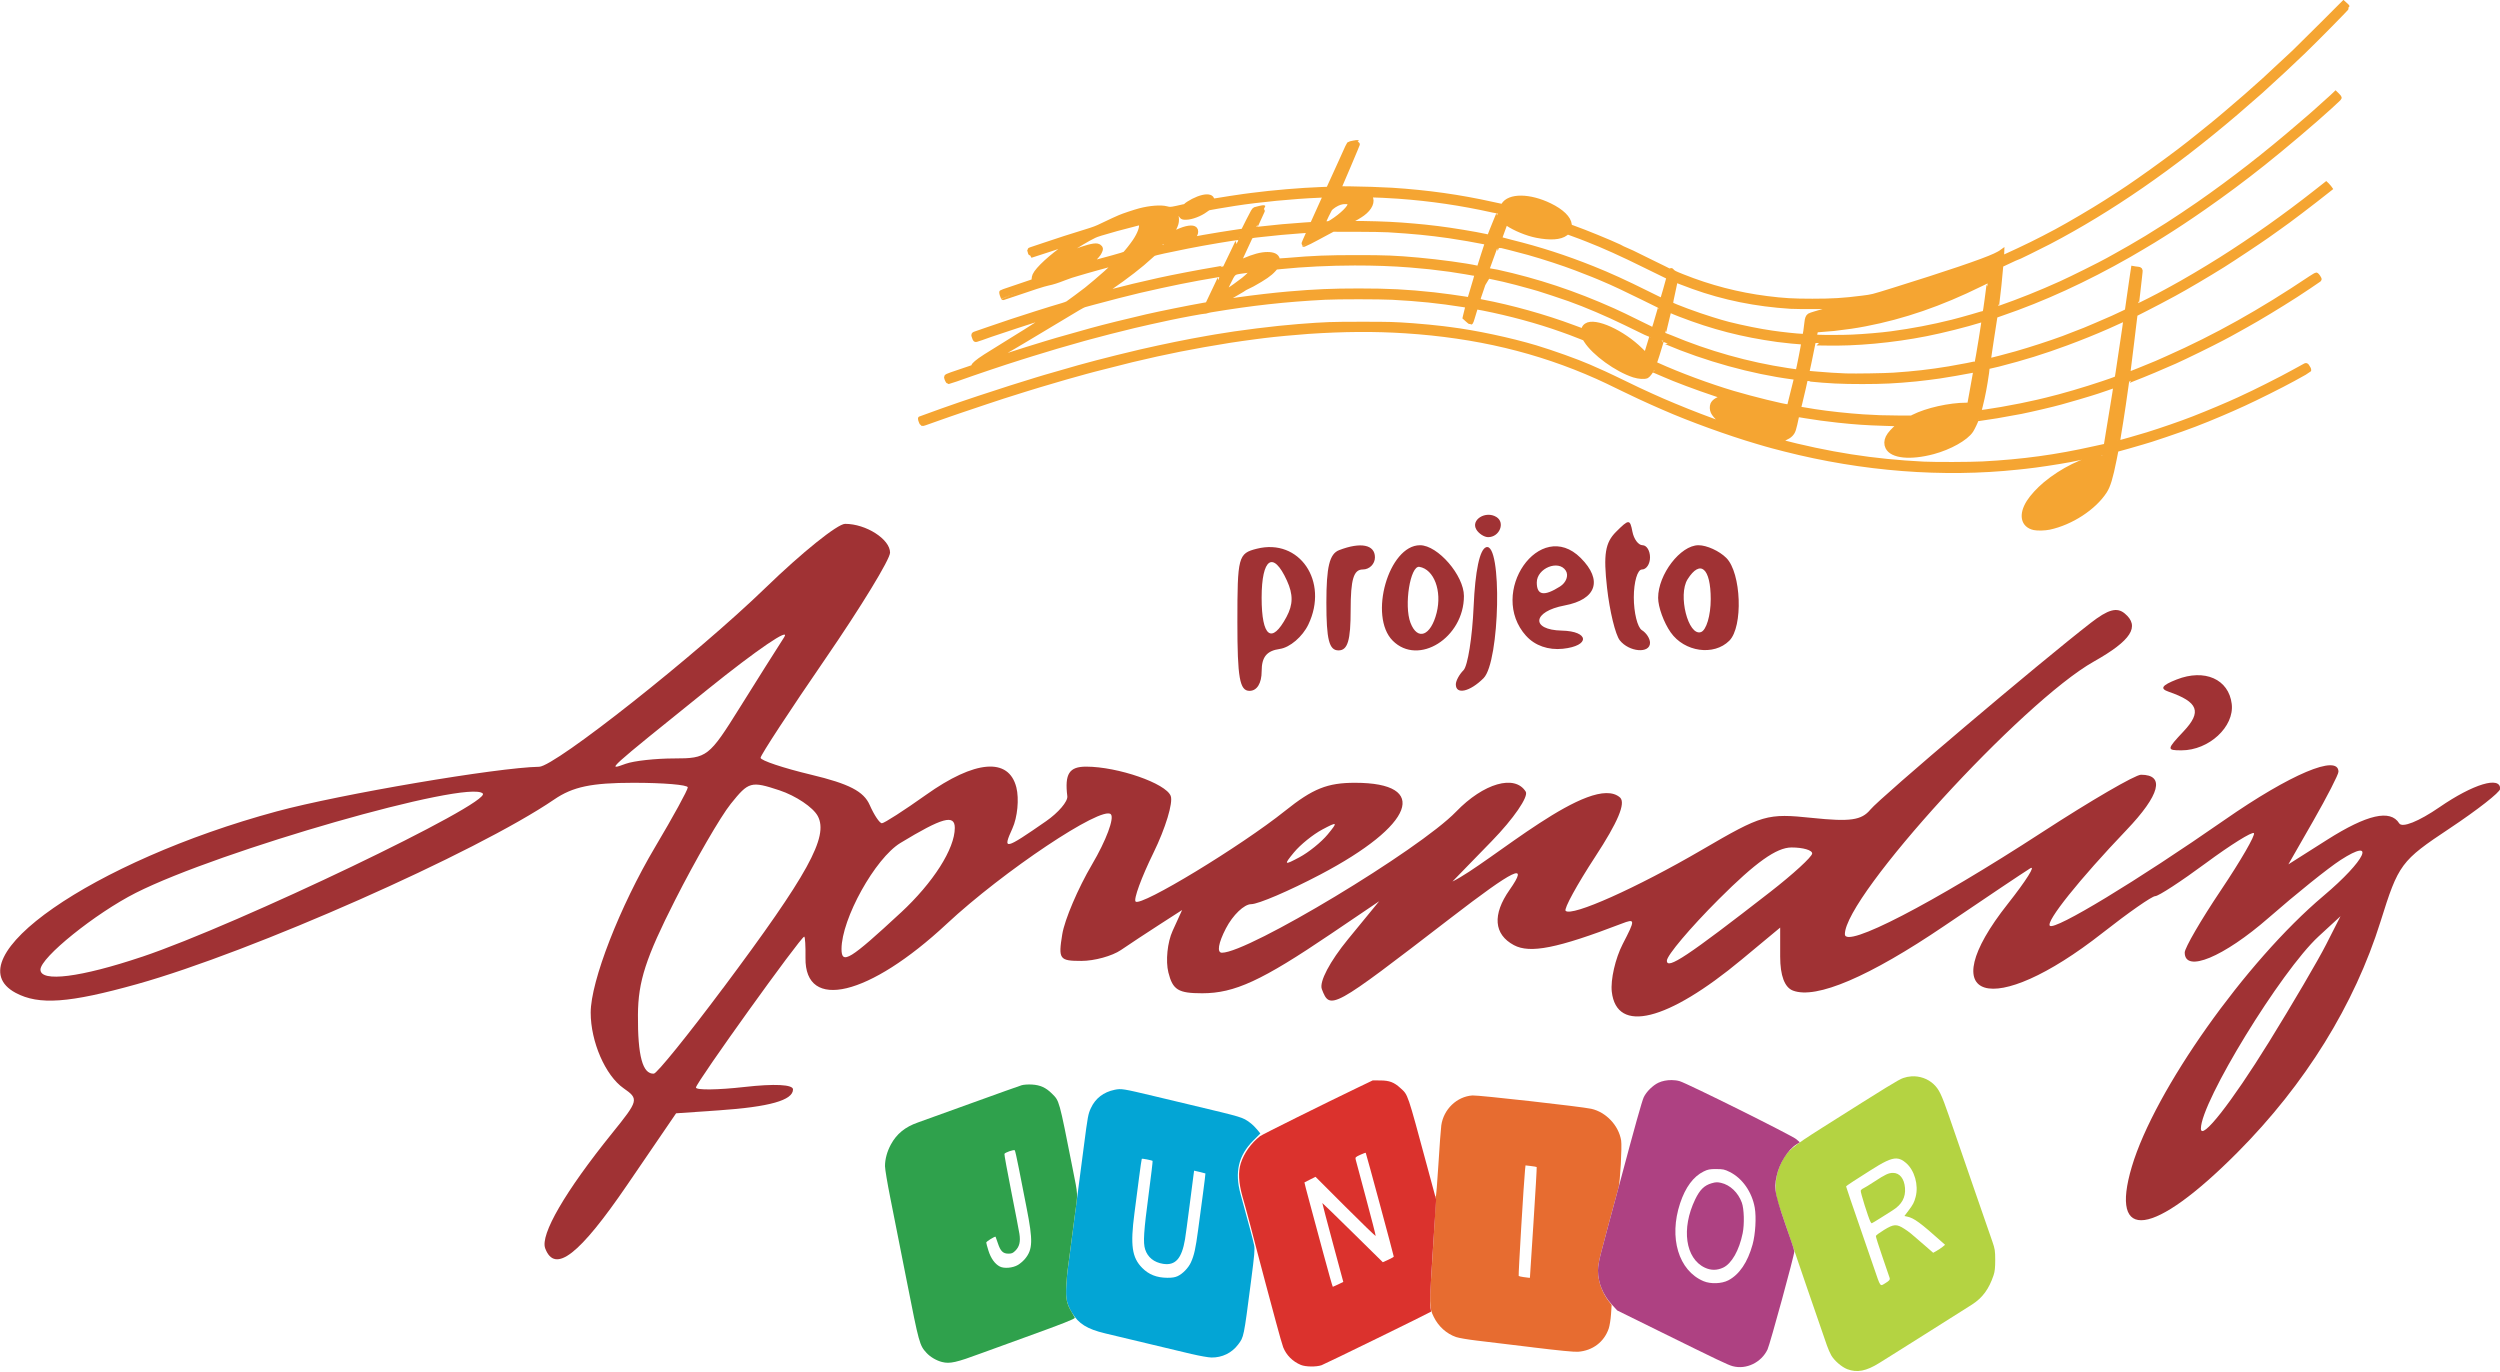 <?xml version="1.0" encoding="UTF-8" standalone="no"?>
<!-- Created with Inkscape (http://www.inkscape.org/) -->

<svg
   xmlns:dc="http://purl.org/dc/elements/1.1/"
   xmlns:cc="http://creativecommons.org/ns#"
   xmlns:rdf="http://www.w3.org/1999/02/22-rdf-syntax-ns#"
   xmlns:svg="http://www.w3.org/2000/svg"
   xmlns="http://www.w3.org/2000/svg"
   xmlns:sodipodi="http://sodipodi.sourceforge.net/DTD/sodipodi-0.dtd"
   xmlns:inkscape="http://www.inkscape.org/namespaces/inkscape"
   width="445.358mm"
   height="244.359mm"
   viewBox="0 0 445.358 244.359"
   version="1.1"
   id="svg4762"
   inkscape:export-filename="C:\Users\Gustavo Freitas\Desktop\projeto-aprendiz-jr.png"
   inkscape:export-xdpi="114.07"
   inkscape:export-ydpi="114.07"
   inkscape:version="0.92.1 r15371"
   sodipodi:docname="projeto-aprendiz-logo.svg">
  <defs
     id="defs4756" />
  <sodipodi:namedview
     id="base"
     pagecolor="#ffffff"
     bordercolor="#666666"
     borderopacity="1.0"
     inkscape:pageopacity="0.0"
     inkscape:pageshadow="2"
     inkscape:zoom="0.35"
     inkscape:cx="807.33629"
     inkscape:cy="690.22908"
     inkscape:document-units="mm"
     inkscape:current-layer="layer1"
     showgrid="false"
     fit-margin-top="0"
     fit-margin-left="0"
     fit-margin-right="0"
     fit-margin-bottom="0"
     inkscape:window-width="1920"
     inkscape:window-height="1017"
     inkscape:window-x="-8"
     inkscape:window-y="-8"
     inkscape:window-maximized="1" />
  <g
     inkscape:label="Layer 1"
     inkscape:groupmode="layer"
     id="layer1"
     transform="translate(233.64,-117.336)">
    <g
       id="g5341"
       transform="matrix(5.448,0,0,5.448,1039.263,-521.925)">
      <path
         inkscape:connector-curvature="0"
         d="m -157.016,117.445 -0.723,0.723 c -0.398,0.397 -0.797,0.792 -0.887,0.878 -0.145,0.136 -0.806,0.752 -0.993,0.923 -0.273,0.251 -0.875,0.777 -1.215,1.061 -0.138,0.115 -0.254,0.213 -0.258,0.217 -0.02,0.021 -0.344,0.284 -0.625,0.508 -0.175,0.14 -0.328,0.262 -0.339,0.271 -0.332,0.267 -1.173,0.884 -1.656,1.218 -0.123,0.085 -0.279,0.192 -0.346,0.238 -0.115,0.079 -0.326,0.216 -0.726,0.472 -0.416,0.266 -1.222,0.74 -1.609,0.947 -0.616,0.329 -1.001,0.518 -1.714,0.843 -0.092,0.042 -0.09,0.044 -0.085,-0.088 l 0.003,-0.08 -0.042,0.03 c -0.023,0.016 -0.105,0.059 -0.181,0.095 -0.39,0.183 -1.6,0.593 -3.324,1.129 -0.726,0.225 -0.674,0.212 -1.018,0.256 -0.62,0.079 -0.969,0.1 -1.629,0.1 -0.637,4e-5 -0.94,-0.018 -1.487,-0.087 -0.947,-0.12 -1.867,-0.359 -2.763,-0.718 -0.263,-0.105 -0.302,-0.125 -0.339,-0.172 -0.019,-0.025 -0.032,-0.032 -0.037,-0.021 -0.004,0.009 -0.017,0.017 -0.029,0.017 -0.012,0 -0.279,-0.128 -0.593,-0.284 -0.502,-0.25 -0.913,-0.449 -0.924,-0.449 -0.002,0 -0.064,-0.028 -0.138,-0.063 -0.339,-0.159 -1.133,-0.483 -1.507,-0.616 l -0.124,-0.044 -0.006,-0.065 c -0.02,-0.208 -0.254,-0.436 -0.642,-0.624 -0.663,-0.322 -1.323,-0.327 -1.511,-0.011 -0.012,0.021 -0.032,0.037 -0.043,0.037 -0.012,0 -0.155,-0.03 -0.32,-0.067 -1.072,-0.239 -2.118,-0.386 -3.286,-0.462 -0.301,-0.019 -1.011,-0.043 -1.401,-0.046 l -0.342,-0.002 0.323,-0.754 c 0.178,-0.414 0.318,-0.756 0.311,-0.758 -0.023,-0.009 -0.276,0.04 -0.291,0.056 -0.013,0.014 -0.052,0.097 -0.219,0.471 -0.018,0.041 -0.053,0.117 -0.077,0.17 -0.024,0.052 -0.119,0.261 -0.211,0.463 l -0.168,0.368 -0.239,0.009 c -0.671,0.025 -1.572,0.101 -2.269,0.192 -0.086,0.011 -0.2,0.026 -0.253,0.033 -0.098,0.013 -0.31,0.044 -0.46,0.068 -0.045,0.007 -0.176,0.028 -0.292,0.047 -0.298,0.048 -0.288,0.047 -0.294,0.01 -0.009,-0.055 -0.03,-0.081 -0.081,-0.098 -0.109,-0.036 -0.311,0.012 -0.534,0.126 -0.11,0.057 -0.223,0.13 -0.245,0.161 -0.009,0.012 -0.079,0.03 -0.292,0.075 -0.203,0.043 -0.229,0.044 -0.339,0.014 -0.181,-0.048 -0.538,-0.021 -0.87,0.066 -0.158,0.041 -0.551,0.173 -0.65,0.217 -0.038,0.017 -0.136,0.06 -0.218,0.097 -0.082,0.036 -0.245,0.113 -0.362,0.171 -0.176,0.087 -0.271,0.123 -0.55,0.208 -0.45,0.137 -0.894,0.281 -1.355,0.437 -0.209,0.071 -0.4,0.135 -0.424,0.142 -0.024,0.007 -0.044,0.018 -0.044,0.025 0,0.015 0.055,0.163 0.06,0.163 0.002,0 0.298,-0.098 0.656,-0.217 0.359,-0.119 0.66,-0.217 0.67,-0.217 0.01,0 -0.068,0.058 -0.172,0.129 -0.49,0.332 -0.955,0.759 -1.042,0.957 -0.015,0.034 -0.028,0.091 -0.028,0.128 l -0.001,0.067 -0.455,0.155 c -0.25,0.085 -0.485,0.165 -0.523,0.177 -0.037,0.012 -0.073,0.026 -0.079,0.031 -0.008,0.007 0.033,0.142 0.051,0.173 0.001,0.002 0.145,-0.046 0.32,-0.107 0.615,-0.212 1.009,-0.339 1.143,-0.366 0.153,-0.031 0.296,-0.077 0.533,-0.17 0.09,-0.035 0.19,-0.072 0.224,-0.081 0.034,-0.009 0.131,-0.038 0.217,-0.065 0.086,-0.026 0.205,-0.061 0.265,-0.078 0.135,-0.038 0.2,-0.056 0.346,-0.098 0.275,-0.079 0.641,-0.174 0.647,-0.168 0.02,0.02 -0.59,0.564 -0.975,0.871 -0.099,0.079 -0.58,0.435 -0.614,0.455 -0.024,0.014 -0.098,0.041 -0.165,0.061 -0.321,0.095 -0.41,0.122 -0.835,0.256 -0.497,0.156 -1.153,0.373 -1.589,0.526 -0.153,0.054 -0.326,0.113 -0.384,0.133 -0.116,0.039 -0.112,0.029 -0.068,0.149 0.019,0.053 0.025,0.058 0.057,0.05 0.035,-0.008 0.242,-0.08 0.456,-0.158 0.133,-0.048 1.52,-0.505 1.769,-0.583 0.099,-0.031 0.184,-0.053 0.188,-0.049 0.007,0.007 -0.201,0.147 -0.566,0.379 -0.093,0.059 -0.2,0.128 -0.238,0.152 -0.037,0.024 -0.254,0.158 -0.482,0.299 -0.844,0.519 -0.986,0.611 -1.124,0.726 -0.047,0.039 -0.089,0.086 -0.093,0.104 -0.005,0.018 -0.01,0.033 -0.011,0.033 -0.003,0 -0.47,0.162 -0.711,0.246 -0.125,0.044 -0.166,0.064 -0.166,0.082 0,0.037 0.052,0.148 0.069,0.148 0.009,0 0.117,-0.036 0.241,-0.081 0.678,-0.242 1.52,-0.525 2.1,-0.707 0.067,-0.021 0.229,-0.072 0.36,-0.113 0.468,-0.148 1.209,-0.366 1.69,-0.498 0.082,-0.022 0.171,-0.047 0.197,-0.054 0.267,-0.076 1.084,-0.284 1.48,-0.378 0.313,-0.074 0.701,-0.161 1.161,-0.259 0.395,-0.085 1.132,-0.22 1.146,-0.211 0.006,0.004 0.035,-0.001 0.064,-0.012 0.029,-0.01 0.092,-0.025 0.141,-0.033 1.354,-0.225 2.421,-0.343 3.727,-0.411 0.409,-0.022 1.797,-0.021 2.2,5.8e-4 0.9,0.049 1.494,0.11 2.333,0.241 0.139,0.022 0.147,0.025 0.139,0.051 -0.009,0.032 -0.055,0.215 -0.076,0.307 l -0.014,0.061 0.086,0.078 c 0.047,0.043 0.091,0.076 0.098,0.074 0.007,-0.002 0.029,-0.061 0.049,-0.132 0.089,-0.31 0.109,-0.366 0.133,-0.366 0.013,0 0.118,0.019 0.233,0.041 0.868,0.172 1.776,0.418 2.545,0.692 0.293,0.104 0.295,0.105 0.568,0.212 l 0.202,0.079 0.048,0.075 c 0.264,0.415 0.997,0.946 1.558,1.128 0.159,0.051 0.348,0.063 0.421,0.027 0.035,-0.017 0.142,-0.156 0.158,-0.203 0.004,-0.012 0.189,0.061 0.426,0.168 0.308,0.139 1.084,0.431 1.599,0.601 0.222,0.073 0.404,0.137 0.404,0.142 1.6e-4,0.005 -0.035,0.013 -0.077,0.018 -0.164,0.021 -0.31,0.106 -0.352,0.207 -0.027,0.065 -0.023,0.171 0.009,0.24 0.058,0.123 0.205,0.266 0.414,0.403 0.067,0.044 0.117,0.08 0.11,0.08 -0.044,0 -0.895,-0.313 -1.361,-0.501 -0.658,-0.265 -0.975,-0.403 -1.607,-0.697 -0.099,-0.046 -0.285,-0.136 -0.801,-0.386 -0.218,-0.106 -0.348,-0.165 -0.815,-0.37 -0.382,-0.168 -1.206,-0.463 -1.738,-0.623 -0.845,-0.253 -1.981,-0.494 -2.824,-0.599 -0.056,-0.007 -0.151,-0.019 -0.21,-0.027 -0.2,-0.026 -0.7,-0.075 -0.984,-0.095 -0.621,-0.044 -0.737,-0.048 -1.65,-0.048 -1.023,0 -1.193,0.006 -2.091,0.075 -0.762,0.059 -1.968,0.209 -2.709,0.338 -0.041,0.007 -0.163,0.028 -0.271,0.047 -0.618,0.106 -1.41,0.268 -2.179,0.444 -0.307,0.07 -1.261,0.306 -1.419,0.351 -0.049,0.014 -0.186,0.051 -0.305,0.082 -0.119,0.032 -0.257,0.069 -0.306,0.083 -0.544,0.154 -0.986,0.281 -1.113,0.32 -0.086,0.026 -0.208,0.063 -0.271,0.082 -0.337,0.099 -1.245,0.389 -1.867,0.596 -0.501,0.167 -0.674,0.226 -1.202,0.412 -0.655,0.23 -0.713,0.251 -0.719,0.256 -0.011,0.009 0.045,0.156 0.061,0.163 0.016,0.006 0.054,-0.006 0.515,-0.172 0.149,-0.053 0.305,-0.109 0.346,-0.122 0.041,-0.014 0.217,-0.074 0.39,-0.134 0.173,-0.06 0.549,-0.186 0.835,-0.281 0.286,-0.094 0.535,-0.177 0.554,-0.183 0.019,-0.006 0.141,-0.045 0.272,-0.086 0.131,-0.041 0.335,-0.105 0.455,-0.143 0.304,-0.095 0.617,-0.189 0.98,-0.294 0.171,-0.049 0.329,-0.096 0.351,-0.103 0.066,-0.021 0.505,-0.144 0.652,-0.182 0.075,-0.02 0.203,-0.054 0.285,-0.076 0.203,-0.054 1.004,-0.257 1.222,-0.309 1.117,-0.267 1.996,-0.441 3.191,-0.633 0.16,-0.026 0.647,-0.095 0.862,-0.122 0.093,-0.012 0.216,-0.027 0.272,-0.035 0.297,-0.038 1.064,-0.111 1.439,-0.136 1.172,-0.078 2.168,-0.084 3.17,-0.02 2.316,0.149 4.345,0.632 6.28,1.496 0.192,0.086 0.38,0.175 0.876,0.417 0.269,0.131 0.786,0.374 0.855,0.401 0.015,0.006 0.067,0.029 0.115,0.051 0.049,0.022 0.134,0.06 0.19,0.084 0.056,0.024 0.126,0.055 0.156,0.068 0.829,0.365 2.105,0.829 3.028,1.099 0.105,0.031 0.23,0.068 0.278,0.082 0.106,0.032 0.317,0.088 0.638,0.17 2.548,0.649 5.168,0.852 7.616,0.59 0.072,-0.008 0.186,-0.02 0.253,-0.027 0.355,-0.037 1.05,-0.142 1.453,-0.218 0.323,-0.061 1.045,-0.214 1.125,-0.238 0.024,-0.007 0.025,-0.002 0.016,0.072 -0.005,0.044 -0.012,0.082 -0.014,0.084 -0.005,0.006 -0.059,0.012 -0.183,0.022 -0.458,0.037 -1.206,0.405 -1.751,0.862 -0.215,0.18 -0.423,0.407 -0.536,0.584 -0.261,0.411 -0.192,0.754 0.169,0.836 h 8e-5 c 0.106,0.024 0.353,0.018 0.495,-0.012 0.713,-0.153 1.46,-0.639 1.81,-1.179 0.116,-0.178 0.195,-0.442 0.315,-1.042 l 0.063,-0.319 0.081,-0.023 c 0.044,-0.013 0.184,-0.051 0.311,-0.086 0.127,-0.035 0.332,-0.094 0.455,-0.132 0.123,-0.037 0.258,-0.078 0.299,-0.09 0.041,-0.012 0.258,-0.084 0.482,-0.16 0.728,-0.246 1.168,-0.414 1.819,-0.692 0.293,-0.125 0.393,-0.17 0.72,-0.318 0.421,-0.192 1.224,-0.593 1.616,-0.808 0.318,-0.174 0.51,-0.282 0.515,-0.291 0.007,-0.012 -0.025,-0.079 -0.06,-0.124 -0.026,-0.033 -0.027,-0.034 -0.068,-0.011 -0.023,0.013 -0.089,0.049 -0.146,0.08 -0.058,0.031 -0.163,0.089 -0.234,0.128 -0.213,0.118 -0.475,0.255 -0.871,0.454 -0.331,0.167 -0.51,0.253 -0.895,0.432 -0.365,0.169 -0.993,0.434 -1.5,0.632 -0.378,0.148 -1.057,0.383 -1.5,0.52 -0.287,0.089 -0.946,0.276 -0.971,0.276 -0.013,0 -0.007,-0.066 0.028,-0.266 0.035,-0.201 0.044,-0.258 0.074,-0.454 0.009,-0.056 0.021,-0.135 0.027,-0.176 0.007,-0.041 0.019,-0.121 0.027,-0.177 0.009,-0.056 0.021,-0.135 0.027,-0.177 0.022,-0.145 0.109,-0.747 0.109,-0.758 0,-0.006 0.099,-0.05 0.221,-0.097 0.358,-0.138 0.969,-0.394 1.348,-0.564 0.351,-0.157 1.218,-0.582 1.568,-0.768 0.101,-0.053 0.202,-0.107 0.224,-0.119 0.022,-0.012 0.135,-0.074 0.251,-0.139 0.116,-0.065 0.247,-0.138 0.292,-0.163 0.391,-0.215 1.089,-0.637 1.636,-0.989 0.177,-0.114 0.728,-0.482 0.745,-0.498 0.016,-0.015 0.012,-0.028 -0.024,-0.079 -0.023,-0.034 -0.049,-0.066 -0.057,-0.071 -0.008,-0.005 -0.092,0.043 -0.187,0.106 -1.638,1.098 -3.101,1.916 -4.673,2.613 -0.175,0.078 -0.337,0.15 -0.36,0.16 -0.068,0.03 -0.424,0.176 -0.591,0.242 -0.086,0.034 -0.198,0.078 -0.249,0.098 -0.051,0.02 -0.096,0.033 -0.1,0.029 -0.004,-0.004 -0.001,-0.064 0.007,-0.134 0.014,-0.119 0.096,-0.782 0.124,-1.002 0.007,-0.056 0.026,-0.215 0.042,-0.353 0.016,-0.138 0.036,-0.303 0.045,-0.367 l 0.015,-0.115 0.36,-0.183 c 0.313,-0.16 0.51,-0.263 0.917,-0.483 0.374,-0.202 1.092,-0.625 1.596,-0.94 0.301,-0.188 1.229,-0.805 1.446,-0.96 0.169,-0.121 0.357,-0.254 0.392,-0.279 0.255,-0.174 1.07,-0.793 1.628,-1.237 l 0.028,-0.022 -0.028,-0.039 c -0.015,-0.021 -0.043,-0.053 -0.062,-0.07 l -0.034,-0.032 -0.331,0.26 c -1.003,0.79 -2.073,1.547 -3.105,2.198 -0.527,0.332 -1.216,0.739 -1.625,0.959 -0.052,0.028 -0.126,0.068 -0.163,0.089 -0.267,0.15 -0.971,0.506 -0.981,0.496 -0.004,-0.004 0.015,-0.189 0.043,-0.412 0.028,-0.222 0.056,-0.468 0.062,-0.547 0.007,-0.078 0.016,-0.161 0.02,-0.183 0.01,-0.054 -0.009,-0.08 -0.064,-0.083 -0.025,-0.001 -0.07,-0.007 -0.101,-0.012 l -0.056,-0.01 -0.03,0.195 c -0.016,0.107 -0.062,0.421 -0.101,0.697 l -0.071,0.502 -0.108,0.054 c -0.175,0.088 -0.511,0.238 -0.916,0.409 -0.168,0.071 -0.333,0.14 -0.367,0.155 -0.078,0.033 -0.509,0.2 -0.686,0.266 -0.441,0.163 -1.068,0.367 -1.557,0.507 -0.266,0.076 -0.864,0.232 -0.891,0.232 -0.012,8e-5 -0.015,-0.013 -0.01,-0.044 0.004,-0.024 0.02,-0.136 0.035,-0.248 0.015,-0.112 0.043,-0.295 0.061,-0.407 0.032,-0.197 0.09,-0.571 0.108,-0.702 0.005,-0.035 0.016,-0.069 0.025,-0.076 0.009,-0.007 0.099,-0.041 0.2,-0.075 1.339,-0.456 2.744,-1.099 4.162,-1.908 0.174,-0.099 0.697,-0.409 0.808,-0.478 0.056,-0.035 0.175,-0.11 0.265,-0.165 0.447,-0.279 0.867,-0.557 1.371,-0.908 0.691,-0.482 1.28,-0.92 1.947,-1.45 0.677,-0.538 1.679,-1.388 2.188,-1.855 0.243,-0.223 0.292,-0.271 0.296,-0.284 0.002,-0.008 -0.024,-0.042 -0.058,-0.075 l -0.061,-0.06 -0.057,0.054 c -0.032,0.029 -0.061,0.057 -0.065,0.061 -0.004,0.004 -0.102,0.092 -0.218,0.196 -0.116,0.104 -0.259,0.233 -0.319,0.287 -0.06,0.054 -0.14,0.125 -0.179,0.157 -0.038,0.033 -0.194,0.166 -0.346,0.297 -1.081,0.932 -2.18,1.787 -3.29,2.559 -0.261,0.182 -0.811,0.549 -1.009,0.674 -0.322,0.203 -0.602,0.379 -0.696,0.435 -0.395,0.237 -0.703,0.415 -1.005,0.581 -0.086,0.047 -0.203,0.112 -0.259,0.144 -0.238,0.134 -1.188,0.607 -1.54,0.766 -0.68,0.307 -1.337,0.57 -2.005,0.803 -0.05,0.017 -0.095,0.028 -0.099,0.023 -0.005,-0.005 0.01,-0.157 0.032,-0.339 0.044,-0.358 0.055,-0.465 0.104,-1.007 l 0.009,-0.092 0.07,-0.032 c 0.153,-0.071 0.405,-0.183 0.409,-0.183 0.019,0 0.814,-0.39 1.094,-0.537 2.006,-1.05 4.022,-2.443 6.103,-4.215 0.185,-0.158 0.723,-0.626 0.789,-0.686 0.008,-0.008 0.072,-0.066 0.142,-0.129 0.46,-0.416 0.889,-0.816 1.296,-1.208 0.42,-0.405 1.43,-1.43 1.424,-1.446 -0.003,-0.009 -0.033,-0.039 -0.066,-0.066 z m -32.899,6.26 c 0.023,-1.3e-4 0.053,3.4e-4 0.086,0.001 l 0.12,0.004 -0.129,0.046 c -0.071,0.025 -0.137,0.049 -0.147,0.053 -0.014,0.005 -0.013,-0.006 0.004,-0.045 0.012,-0.029 0.024,-0.054 0.026,-0.057 10e-4,-10e-4 0.016,-0.002 0.039,-0.002 z m 1.071,0.006 c 0.137,0.001 0.668,0.027 0.928,0.046 1.061,0.077 2.059,0.224 3.093,0.455 0.111,0.025 0.204,0.048 0.207,0.051 0.003,0.003 -0.036,0.103 -0.087,0.222 -0.051,0.119 -0.126,0.304 -0.166,0.41 -0.081,0.216 -0.066,0.204 -0.209,0.171 -0.301,-0.068 -1.139,-0.206 -1.555,-0.256 -0.352,-0.042 -0.481,-0.056 -0.767,-0.081 -0.593,-0.052 -1,-0.072 -1.697,-0.084 -0.284,-0.005 -0.518,-0.011 -0.521,-0.013 -0.003,-0.002 0.044,-0.029 0.104,-0.059 0.148,-0.074 0.333,-0.183 0.423,-0.25 0.242,-0.177 0.34,-0.401 0.241,-0.55 -0.02,-0.031 -0.032,-0.059 -0.027,-0.062 0.001,-8.7e-4 0.013,-0.001 0.032,-9.5e-4 z m -1.453,0.002 -0.02,0.046 c -0.019,0.044 -0.327,0.726 -0.386,0.855 l -0.029,0.062 -0.255,0.017 c -0.475,0.031 -0.989,0.078 -1.449,0.132 -0.109,0.013 -0.201,0.02 -0.205,0.017 -0.003,-0.004 0.067,-0.164 0.157,-0.357 0.09,-0.193 0.161,-0.353 0.158,-0.356 -0.007,-0.007 -0.235,0.043 -0.284,0.062 -0.028,0.011 -0.068,0.08 -0.208,0.358 l -0.173,0.345 -0.123,0.017 c -0.068,0.009 -0.197,0.028 -0.286,0.043 -0.09,0.014 -0.245,0.039 -0.346,0.054 -0.163,0.025 -0.315,0.051 -0.557,0.094 -0.041,0.007 -0.138,0.026 -0.216,0.041 -0.078,0.015 -0.147,0.027 -0.153,0.027 -0.007,0 0.012,-0.032 0.042,-0.071 0.062,-0.083 0.083,-0.13 0.083,-0.192 0,-0.124 -0.142,-0.148 -0.398,-0.067 -0.106,0.034 -0.306,0.125 -0.348,0.16 -0.011,0.009 -0.044,0.031 -0.073,0.048 l -0.052,0.032 0.054,-0.08 c 0.072,-0.107 0.145,-0.254 0.173,-0.351 0.022,-0.077 0.022,-0.175 -8e-4,-0.267 -0.01,-0.04 -10e-4,-0.046 0.094,-0.06 0.06,-0.009 0.063,-0.008 0.063,0.024 0,0.018 0.016,0.048 0.035,0.066 0.031,0.029 0.047,0.033 0.139,0.032 0.174,-0.002 0.457,-0.109 0.628,-0.238 0.04,-0.03 0.087,-0.061 0.105,-0.068 0.026,-0.01 0.497,-0.091 0.857,-0.147 0.794,-0.124 1.915,-0.232 2.747,-0.266 z m 0.643,0.216 c 0.086,10e-4 0.145,0.03 0.153,0.083 0.015,0.101 -0.265,0.376 -0.596,0.585 -0.085,0.054 -0.095,0.057 -0.195,0.057 -0.079,0 -0.104,-0.004 -0.098,-0.017 0.047,-0.113 0.198,-0.423 0.225,-0.462 0.05,-0.073 0.215,-0.18 0.332,-0.216 0.066,-0.02 0.127,-0.03 0.179,-0.029 z m 5.24,0.681 c 0.008,-0.002 0.022,0.007 0.054,0.029 0.246,0.169 0.645,0.334 0.959,0.396 0.448,0.088 0.776,0.066 0.947,-0.065 0.06,-0.046 0.065,-0.047 0.111,-0.031 0.073,0.025 0.296,0.107 0.388,0.143 0.045,0.017 0.139,0.054 0.21,0.082 0.53,0.206 1.144,0.483 1.921,0.868 0.336,0.166 0.643,0.317 0.682,0.334 0.065,0.029 0.07,0.034 0.062,0.067 -0.005,0.019 -0.052,0.19 -0.105,0.38 -0.053,0.19 -0.102,0.347 -0.11,0.349 -0.016,0.004 -0.064,-0.018 -0.485,-0.228 -0.732,-0.364 -1.248,-0.599 -1.783,-0.813 -0.919,-0.367 -1.733,-0.63 -2.671,-0.863 -0.225,-0.056 -0.377,-0.1 -0.377,-0.11 -2e-5,-0.009 0.04,-0.125 0.089,-0.258 0.049,-0.133 0.093,-0.253 0.097,-0.266 0.002,-0.008 0.005,-0.012 0.01,-0.013 z m -11.949,0.007 c 0.019,-7.4e-4 0.024,0.009 0.035,0.043 0.035,0.106 -0.047,0.333 -0.206,0.568 -0.087,0.13 -0.271,0.363 -0.322,0.409 -0.019,0.017 -0.164,0.062 -0.399,0.126 -0.203,0.055 -0.412,0.111 -0.465,0.126 -0.371,0.103 -0.375,0.103 -0.282,0.034 0.071,-0.053 0.228,-0.218 0.276,-0.29 0.022,-0.033 0.047,-0.084 0.056,-0.113 0.014,-0.046 0.012,-0.057 -0.012,-0.089 -0.018,-0.024 -0.048,-0.041 -0.084,-0.049 -0.109,-0.024 -0.399,0.054 -0.796,0.212 -0.112,0.045 -0.232,0.093 -0.268,0.107 -0.111,0.044 -0.069,-0.004 0.149,-0.168 0.178,-0.134 0.61,-0.393 0.818,-0.49 0.088,-0.041 0.224,-0.084 0.726,-0.225 0.125,-0.035 0.694,-0.184 0.749,-0.196 0.01,-0.002 0.018,-0.004 0.024,-0.004 z m 6.301,0.22 0.774,0.001 c 0.429,6e-4 0.892,0.008 1.039,0.017 0.842,0.052 1.316,0.098 1.985,0.193 0.305,0.043 0.94,0.153 1.216,0.211 0.017,0.004 0.031,0.013 0.031,0.021 0,0.008 -0.059,0.196 -0.131,0.417 -0.072,0.221 -0.135,0.406 -0.139,0.41 -0.005,0.004 -0.032,0.003 -0.062,-0.004 -0.368,-0.082 -1.237,-0.2 -1.909,-0.261 -0.76,-0.069 -1.079,-0.082 -2.009,-0.082 -0.975,-3.4e-4 -1.435,0.018 -2.268,0.09 -0.108,0.009 -0.227,0.017 -0.264,0.018 -0.065,5.1e-4 -0.068,-7.4e-4 -0.076,-0.044 -0.023,-0.111 -0.13,-0.165 -0.325,-0.165 -0.207,0 -0.445,0.063 -0.777,0.207 -0.088,0.038 -0.163,0.066 -0.167,0.062 -0.004,-0.004 0.015,-0.055 0.042,-0.114 0.094,-0.205 0.213,-0.461 0.284,-0.611 0.083,-0.176 0.029,-0.151 0.421,-0.195 0.484,-0.054 0.807,-0.085 1.242,-0.116 0.049,-0.004 0.142,-0.01 0.207,-0.015 0.079,-0.006 0.119,-0.004 0.119,0.005 0,0.008 -0.021,0.059 -0.047,0.114 -0.072,0.153 -0.144,0.328 -0.138,0.334 0.005,0.005 0.379,-0.178 0.408,-0.2 0.007,-0.006 0.133,-0.074 0.278,-0.151 z m -3.068,0.267 c 0.01,-5.8e-4 0.016,-5e-4 0.018,3.4e-4 0.005,0.002 -0.095,0.221 -0.224,0.486 -0.129,0.265 -0.236,0.487 -0.239,0.494 -0.003,0.006 -0.148,0.035 -0.323,0.064 -0.505,0.083 -1.4,0.255 -1.86,0.357 -0.59,0.131 -1.079,0.248 -1.591,0.383 -0.154,0.04 -0.285,0.073 -0.291,0.073 -0.021,0 0.018,-0.029 0.269,-0.201 0.555,-0.38 1.04,-0.756 1.337,-1.035 0.046,-0.043 0.096,-0.085 0.111,-0.093 0.046,-0.024 0.451,-0.114 1.117,-0.246 0.564,-0.112 1.531,-0.274 1.677,-0.283 z m -2.458,0.18 c 0.005,10e-4 0.005,0.014 -0.001,0.039 -0.005,0.019 -0.02,0.037 -0.035,0.041 -0.033,0.009 -0.033,0.002 0.003,-0.047 0.016,-0.023 0.027,-0.034 0.033,-0.033 z m 10.925,0.062 c 0.036,0 0.701,0.168 1.003,0.253 0.503,0.142 1.137,0.35 1.548,0.507 0.319,0.122 0.403,0.155 0.557,0.217 0.093,0.038 0.182,0.075 0.197,0.081 0.015,0.007 0.094,0.041 0.177,0.076 0.195,0.083 0.222,0.095 0.543,0.244 0.264,0.123 1.278,0.621 1.292,0.635 0.006,0.006 -0.034,0.15 -0.167,0.597 -0.028,0.095 -0.058,0.173 -0.065,0.173 -0.007,-1e-5 -0.182,-0.083 -0.387,-0.185 -0.508,-0.251 -0.707,-0.347 -0.93,-0.447 -1.277,-0.572 -2.487,-0.974 -3.802,-1.263 -0.157,-0.035 -0.286,-0.064 -0.287,-0.065 -0.002,-0.002 0.056,-0.161 0.236,-0.651 0.048,-0.131 0.069,-0.173 0.087,-0.173 z m -4.693,0.594 c 0.636,-0.001 1.259,0.02 1.813,0.065 0.531,0.043 0.765,0.069 1.31,0.142 0.224,0.03 0.869,0.14 0.88,0.15 0.006,0.006 -0.011,0.086 -0.039,0.178 -0.028,0.092 -0.068,0.229 -0.09,0.304 -0.073,0.249 -0.108,0.36 -0.112,0.36 -0.002,0 -0.055,-0.009 -0.118,-0.02 -0.191,-0.033 -0.801,-0.116 -1.044,-0.142 -0.893,-0.096 -1.488,-0.126 -2.458,-0.126 -0.875,2.1e-4 -1.411,0.023 -2.302,0.099 -0.438,0.037 -1.139,0.118 -1.643,0.19 -0.157,0.022 -0.322,0.047 -0.367,0.054 -0.045,0.007 -0.103,0.017 -0.129,0.021 -0.03,0.005 -0.043,0.003 -0.034,-0.005 0.029,-0.027 0.771,-0.465 0.789,-0.465 0.003,0 0.096,-0.05 0.206,-0.111 0.395,-0.22 0.568,-0.34 0.695,-0.483 l 0.068,-0.076 0.167,-0.017 c 0.748,-0.076 1.589,-0.116 2.407,-0.118 z m -3.35,0.225 c 0.031,-0.001 0.043,0.002 0.043,0.008 0,0.022 -0.197,0.216 -0.314,0.309 -0.148,0.117 -0.411,0.305 -0.539,0.384 -0.06,0.037 -0.113,0.068 -0.118,0.068 -0.016,0 0.013,-0.067 0.143,-0.333 0.178,-0.363 0.168,-0.354 0.437,-0.394 0.191,-0.028 0.296,-0.041 0.348,-0.043 z m -1.008,0.147 c 0.008,-9e-5 0.013,4.5e-4 0.014,0.002 0.005,0.005 -0.085,0.203 -0.199,0.44 -0.114,0.237 -0.219,0.456 -0.232,0.487 l -0.025,0.055 -0.133,0.023 c -0.474,0.083 -1.387,0.267 -1.864,0.376 -0.572,0.131 -1.425,0.343 -1.806,0.449 -0.341,0.095 -1.02,0.286 -1.107,0.312 -0.149,0.045 -0.252,0.075 -0.333,0.099 -0.252,0.074 -0.989,0.305 -1.414,0.444 -0.274,0.089 -0.503,0.162 -0.509,0.162 -0.02,0 0.014,-0.025 0.083,-0.062 0.063,-0.033 0.555,-0.318 0.726,-0.42 0.041,-0.024 0.182,-0.107 0.312,-0.184 0.203,-0.12 1.315,-0.786 1.806,-1.082 0.086,-0.052 0.181,-0.101 0.21,-0.108 0.03,-0.008 0.167,-0.045 0.305,-0.083 0.441,-0.121 1.199,-0.315 1.494,-0.383 1.03,-0.237 1.681,-0.368 2.542,-0.512 0.055,-0.009 0.104,-0.015 0.127,-0.015 z m 8.66,0.043 c 0.003,-0.003 0.121,0.02 0.262,0.051 0.141,0.031 0.281,0.061 0.311,0.068 0.153,0.033 0.666,0.167 0.91,0.238 0.09,0.026 0.193,0.056 0.231,0.066 0.096,0.026 0.808,0.263 1.016,0.337 0.546,0.196 1.228,0.487 1.839,0.785 0.658,0.321 0.805,0.392 0.816,0.392 0.006,0 0.018,0.008 0.027,0.018 0.011,0.014 0.007,0.046 -0.02,0.132 -0.019,0.063 -0.059,0.193 -0.089,0.291 -0.03,0.097 -0.057,0.184 -0.059,0.194 -0.01,0.033 -0.041,0.011 -0.188,-0.135 -0.59,-0.585 -1.5,-0.998 -1.774,-0.805 -0.043,0.031 -0.064,0.058 -0.082,0.109 -0.015,0.041 -0.031,0.066 -0.042,0.063 -0.01,-0.002 -0.149,-0.054 -0.31,-0.114 -0.924,-0.346 -2.041,-0.658 -2.98,-0.834 -0.067,-0.013 -0.128,-0.028 -0.134,-0.033 -0.007,-0.006 0.007,-0.067 0.029,-0.137 0.057,-0.177 0.232,-0.679 0.239,-0.686 z m 16.462,0.138 c 0.004,0.004 -0.021,0.206 -0.079,0.639 -0.037,0.28 -0.059,0.422 -0.067,0.43 -0.015,0.017 -0.732,0.224 -1.067,0.308 -0.644,0.162 -1.306,0.288 -1.996,0.381 -0.319,0.043 -0.877,0.091 -1.283,0.109 -0.27,0.013 -0.906,0.015 -1.139,0.004 -0.095,-0.004 -0.1,-0.006 -0.092,-0.035 0.005,-0.017 0.015,-0.068 0.023,-0.115 0.008,-0.047 0.022,-0.085 0.031,-0.085 0.03,-1.8e-4 0.519,-0.04 0.586,-0.048 0.437,-0.051 0.693,-0.088 1.017,-0.15 1.251,-0.239 2.472,-0.66 3.769,-1.3 0.16,-0.079 0.294,-0.142 0.296,-0.139 z m -10.257,0.007 c 0.009,0 0.077,0.025 0.152,0.055 0.074,0.03 0.26,0.1 0.413,0.155 1.018,0.365 2.049,0.574 3.191,0.647 0.235,0.015 1.385,0.01 1.568,-0.007 l 0.068,-0.006 -0.102,0.034 c -0.103,0.035 -0.429,0.132 -0.725,0.217 -0.089,0.025 -0.176,0.056 -0.193,0.067 -0.05,0.033 -0.074,0.095 -0.087,0.228 -0.007,0.068 -0.023,0.194 -0.035,0.278 -0.016,0.11 -0.029,0.156 -0.044,0.164 -0.029,0.013 -0.383,-0.017 -0.789,-0.067 -0.229,-0.029 -0.285,-0.037 -0.591,-0.088 -0.424,-0.072 -1.117,-0.227 -1.358,-0.305 -0.022,-0.007 -0.154,-0.047 -0.292,-0.089 -0.47,-0.143 -1.267,-0.438 -1.339,-0.496 -0.015,-0.012 0.016,-0.186 0.095,-0.528 0.018,-0.078 0.037,-0.169 0.042,-0.2 0.005,-0.032 0.017,-0.058 0.026,-0.058 z m -0.204,0.979 c 0.007,-2.1e-4 0.015,0.003 0.025,0.008 0.057,0.027 0.192,0.083 0.317,0.131 1.082,0.418 2.034,0.663 3.191,0.824 0.208,0.029 0.732,0.081 0.818,0.082 0.025,1.3e-4 0.031,0.008 0.031,0.041 0,0.045 -0.159,0.857 -0.178,0.906 -0.006,0.017 -0.016,0.029 -0.022,0.028 -0.006,-0.001 -0.032,-0.005 -0.058,-0.008 -0.026,-0.003 -0.145,-0.02 -0.265,-0.038 -1.286,-0.193 -2.609,-0.565 -3.827,-1.077 -0.126,-0.053 -0.232,-0.099 -0.235,-0.103 -0.003,-0.004 0.024,-0.131 0.061,-0.283 0.037,-0.152 0.079,-0.323 0.092,-0.381 0.023,-0.1 0.032,-0.13 0.051,-0.131 z m 14.912,0.27 c 0.012,0 0.003,0.091 -0.029,0.307 -0.019,0.126 -0.046,0.312 -0.061,0.413 -0.023,0.16 -0.091,0.615 -0.157,1.052 -0.011,0.075 -0.023,0.149 -0.027,0.165 -0.007,0.035 -0.033,0.045 -0.461,0.19 -0.6,0.203 -1.348,0.422 -1.848,0.541 -0.078,0.019 -0.208,0.05 -0.288,0.069 -0.307,0.073 -0.763,0.165 -1.185,0.238 -0.162,0.028 -0.197,0.034 -0.502,0.08 -0.184,0.028 -0.244,0.033 -0.244,0.021 0,-0.004 0.024,-0.103 0.054,-0.221 0.083,-0.331 0.142,-0.643 0.204,-1.075 0.014,-0.1 0.028,-0.183 0.03,-0.186 0.002,-0.002 0.16,-0.044 0.35,-0.093 0.835,-0.214 1.469,-0.411 2.235,-0.695 0.472,-0.175 0.901,-0.348 1.35,-0.545 0.23,-0.101 0.27,-0.119 0.433,-0.196 0.077,-0.036 0.143,-0.066 0.146,-0.066 z m -4.634,0.027 c 0.013,-1.3e-4 0.01,0.019 -0.045,0.37 -0.007,0.047 -0.026,0.167 -0.042,0.268 -0.067,0.427 -0.132,0.79 -0.144,0.803 -0.016,0.016 -0.519,0.115 -0.914,0.181 -0.62,0.102 -1.137,0.161 -1.806,0.206 -0.287,0.019 -1.248,0.035 -1.562,0.025 -0.243,-0.007 -0.659,-0.034 -0.954,-0.061 -0.155,-0.014 -0.292,-0.026 -0.304,-0.026 -0.017,0 -0.02,-0.009 -0.014,-0.037 0.005,-0.021 0.039,-0.181 0.077,-0.356 0.065,-0.302 0.122,-0.578 0.122,-0.593 0,-0.004 0.176,-0.002 0.39,0.002 1,0.024 2.214,-0.088 3.316,-0.306 0.544,-0.108 1.275,-0.292 1.779,-0.448 0.049,-0.015 0.093,-0.027 0.1,-0.027 z m -10.538,0.684 c 0.002,-0.002 0.067,0.024 0.146,0.058 1.293,0.551 2.814,0.973 4.139,1.147 l 0.127,0.017 -0.009,0.048 c -0.009,0.05 -0.186,0.77 -0.211,0.86 h 9e-5 c -0.013,0.046 -0.019,0.051 -0.058,0.05 -0.137,-0.003 -1.177,-0.259 -1.788,-0.44 -0.799,-0.237 -1.783,-0.602 -2.501,-0.928 l -0.09,-0.041 0.047,-0.134 c 0.026,-0.073 0.081,-0.246 0.121,-0.384 0.041,-0.138 0.075,-0.252 0.077,-0.253 z m 10.269,0.975 c 0.008,0.008 -0.009,0.11 -0.11,0.662 -0.025,0.138 -0.05,0.273 -0.054,0.299 -0.005,0.026 -0.015,0.08 -0.022,0.119 l -0.013,0.071 -0.111,1.8e-4 c -0.546,0.001 -1.288,0.168 -1.721,0.387 h -8e-5 l -0.066,0.034 -0.445,-0.002 c -0.45,-0.002 -0.718,-0.011 -1.138,-0.038 -0.5,-0.033 -1.14,-0.102 -1.582,-0.171 -0.322,-0.051 -0.391,-0.062 -0.458,-0.076 -0.039,-0.008 -0.071,-0.017 -0.071,-0.02 0,-0.002 0.019,-0.083 0.042,-0.178 0.096,-0.4 0.164,-0.692 0.171,-0.74 0.004,-0.028 0.012,-0.053 0.016,-0.056 0.005,-0.003 0.06,2.1e-4 0.124,0.007 0.614,0.063 1.056,0.085 1.738,0.084 0.673,-3.7e-4 1.088,-0.021 1.743,-0.085 0.175,-0.017 0.643,-0.075 0.769,-0.095 0.488,-0.078 0.63,-0.103 0.886,-0.152 0.162,-0.031 0.299,-0.053 0.303,-0.049 z m 4.572,0.505 c 0.013,1e-5 0.01,0.009 0.01,0.022 0,0.016 -0.016,0.125 -0.035,0.242 -0.019,0.117 -0.046,0.286 -0.061,0.376 -0.106,0.657 -0.218,1.329 -0.224,1.337 -0.003,0.006 -0.023,0.013 -0.044,0.017 -0.021,0.004 -0.175,0.037 -0.343,0.075 -1.236,0.278 -2.343,0.43 -3.646,0.498 -0.406,0.021 -1.553,0.025 -1.935,0.006 -1.644,-0.082 -3.096,-0.309 -4.77,-0.747 -0.056,-0.015 -0.056,-0.039 -7.9e-4,-0.039 0.122,0 0.344,-0.097 0.426,-0.186 0.087,-0.094 0.101,-0.139 0.199,-0.605 0.01,-0.047 0.013,-0.047 0.27,-0.003 0.313,0.053 0.728,0.11 1.079,0.147 0.583,0.062 0.92,0.085 1.514,0.103 0.261,0.008 0.493,0.016 0.514,0.017 0.037,0.003 0.034,0.006 -0.048,0.067 -0.137,0.1 -0.292,0.271 -0.341,0.375 -0.054,0.114 -0.057,0.222 -0.01,0.319 0.139,0.288 0.738,0.348 1.481,0.15 0.542,-0.145 1.075,-0.444 1.241,-0.698 0.049,-0.075 0.171,-0.332 0.171,-0.361 4e-5,-0.014 0.036,-0.021 0.319,-0.061 0.098,-0.014 0.202,-0.03 0.35,-0.053 0.127,-0.02 0.681,-0.12 0.798,-0.144 0.351,-0.071 1.044,-0.234 1.297,-0.305 0.421,-0.118 0.792,-0.226 0.957,-0.279 0.108,-0.035 0.218,-0.069 0.244,-0.077 0.026,-0.008 0.157,-0.052 0.292,-0.099 0.206,-0.072 0.274,-0.097 0.296,-0.097 z m -11.063,0.827 c 0.007,-0.002 0.083,0.01 0.169,0.028 l 0.156,0.032 -0.002,0.044 c -10e-4,0.024 -0.007,0.049 -0.014,0.055 -0.006,0.006 -0.081,-0.026 -0.167,-0.072 -0.085,-0.045 -0.15,-0.085 -0.143,-0.087 z"
         id="path16-9"
         style="fill:#f5a532;fill-opacity:1;stroke:#f5a532;stroke-width:0.16;stroke-opacity:1" />
      <path
         style="fill:#a03234;fill-opacity:1;stroke-width:0.265"
         d="m -193.185,137.685 c 0,-2.15 0.027,-2.251 0.637,-2.404 1.394,-0.35 2.358,1.068 1.684,2.478 -0.191,0.399 -0.603,0.752 -0.934,0.799 -0.428,0.061 -0.593,0.263 -0.593,0.728 0,0.395 -0.153,0.643 -0.397,0.643 -0.322,0 -0.397,-0.426 -0.397,-2.244 z m 1.605,-0.171 c 0.219,-0.408 0.223,-0.735 0.015,-1.191 -0.451,-0.991 -0.827,-0.736 -0.827,0.563 0,1.28 0.327,1.533 0.812,0.628 z m 5.538,2.203 c 0,-0.116 0.113,-0.325 0.251,-0.463 0.138,-0.138 0.287,-1.075 0.331,-2.082 0.051,-1.169 0.199,-1.87 0.41,-1.94 0.529,-0.175 0.451,3.745 -0.085,4.282 -0.446,0.446 -0.907,0.55 -0.907,0.204 z m -4.233,-2.67 c 0,-1.178 0.102,-1.598 0.419,-1.72 0.709,-0.272 1.169,-0.179 1.169,0.236 0,0.218 -0.179,0.397 -0.397,0.397 -0.3,0 -0.397,0.323 -0.397,1.323 0,1 -0.097,1.323 -0.397,1.323 -0.308,0 -0.397,-0.35 -0.397,-1.559 z m 2.17,1.242 c -0.798,-0.798 -0.133,-3.122 0.892,-3.122 0.582,0 1.436,0.988 1.436,1.661 0,1.366 -1.489,2.3 -2.328,1.461 z m 1.436,-0.914 c 0.179,-0.715 -0.085,-1.418 -0.563,-1.501 -0.3,-0.052 -0.51,1.261 -0.293,1.829 0.23,0.6 0.665,0.433 0.856,-0.328 z m 2.929,0.761 c -1.277,-1.411 0.448,-3.885 1.781,-2.553 0.729,0.729 0.516,1.359 -0.527,1.554 -1.052,0.197 -1.119,0.799 -0.092,0.822 0.905,0.02 0.934,0.499 0.036,0.594 -0.474,0.05 -0.913,-0.103 -1.197,-0.418 z m 1.106,-1.62 c 0.201,-0.127 0.286,-0.358 0.19,-0.514 -0.232,-0.375 -0.951,-0.084 -0.951,0.384 0,0.421 0.237,0.462 0.761,0.13 z m 1.953,1.76 c -0.143,-0.182 -0.331,-0.953 -0.416,-1.714 -0.123,-1.095 -0.062,-1.477 0.294,-1.833 0.42,-0.42 0.456,-0.42 0.535,-0.006 0.047,0.244 0.196,0.444 0.331,0.444 0.135,0 0.245,0.179 0.245,0.397 0,0.218 -0.119,0.397 -0.265,0.397 -0.146,0 -0.265,0.41 -0.265,0.91 0,0.501 0.119,0.984 0.265,1.074 0.146,0.09 0.265,0.276 0.265,0.412 0,0.362 -0.685,0.305 -0.99,-0.082 z m 1.666,-0.257 c -0.227,-0.323 -0.412,-0.833 -0.412,-1.132 0,-0.766 0.731,-1.72 1.319,-1.72 0.272,0 0.682,0.187 0.911,0.416 0.49,0.49 0.554,2.251 0.098,2.706 -0.505,0.505 -1.468,0.369 -1.916,-0.271 z m 1.308,-1.088 c 0,-1.019 -0.34,-1.311 -0.757,-0.65 -0.322,0.51 0.02,1.866 0.436,1.727 0.177,-0.059 0.321,-0.544 0.321,-1.077 z m -7.662,-2.275 c -0.196,-0.317 0.302,-0.63 0.654,-0.412 0.296,0.183 0.102,0.659 -0.269,0.659 -0.128,0 -0.302,-0.111 -0.386,-0.246 z"
         id="path4637"
         inkscape:connector-curvature="0"
         sodipodi:nodetypes="scccsssccscccccccccscssssscsscccccccsccccccscccccsssscscccssccccsccsccsc" />
      <path
         style="fill:#a03234;fill-opacity:1;stroke-width:0.265"
         d="m -215.818,158.159 c -0.171,-0.445 0.656,-1.868 2.188,-3.766 0.869,-1.076 0.879,-1.117 0.373,-1.471 -0.595,-0.417 -1.074,-1.52 -1.074,-2.472 0,-1.026 0.951,-3.469 2.111,-5.422 0.585,-0.985 1.064,-1.859 1.064,-1.943 0,-0.084 -0.804,-0.151 -1.786,-0.15 -1.363,0.001 -1.974,0.13 -2.58,0.544 -2.544,1.737 -9.894,4.99 -13.643,6.039 -2.225,0.622 -3.208,0.693 -3.969,0.286 -2.076,-1.111 2.525,-4.309 8.537,-5.934 2.078,-0.562 7.22,-1.436 8.582,-1.459 0.519,-0.009 5.161,-3.68 7.406,-5.857 1.183,-1.147 2.351,-2.086 2.597,-2.086 0.685,0 1.47,0.503 1.47,0.941 0,0.217 -0.953,1.779 -2.117,3.473 -1.164,1.694 -2.117,3.15 -2.117,3.236 0,0.086 0.744,0.335 1.654,0.553 1.243,0.298 1.719,0.544 1.915,0.992 0.144,0.327 0.323,0.595 0.398,0.595 0.075,0 0.723,-0.417 1.439,-0.926 1.607,-1.143 2.709,-1.234 2.958,-0.245 0.094,0.375 0.036,0.977 -0.129,1.34 -0.329,0.723 -0.262,0.709 1.099,-0.235 0.404,-0.28 0.717,-0.647 0.696,-0.817 -0.09,-0.733 0.062,-0.97 0.62,-0.968 1.037,0.003 2.603,0.546 2.761,0.958 0.084,0.218 -0.17,1.055 -0.564,1.86 -0.394,0.804 -0.657,1.522 -0.584,1.594 0.174,0.174 3.441,-1.808 4.89,-2.968 0.907,-0.726 1.382,-0.916 2.283,-0.916 2.466,0 1.94,1.386 -1.14,3.004 -1.01,0.531 -2.024,0.965 -2.253,0.965 -0.23,0 -0.602,0.357 -0.828,0.794 -0.249,0.481 -0.299,0.794 -0.129,0.794 0.865,0 6.455,-3.367 7.655,-4.611 0.901,-0.934 1.925,-1.228 2.279,-0.655 0.099,0.159 -0.4,0.886 -1.109,1.614 l -1.288,1.324 c 1.202,-0.581 4.55,-3.586 5.484,-2.744 0.185,0.185 -0.072,0.797 -0.813,1.93 -0.596,0.912 -1.033,1.71 -0.97,1.772 0.2,0.2 2.324,-0.75 4.453,-1.992 1.984,-1.158 2.132,-1.2 3.611,-1.046 1.241,0.13 1.612,0.077 1.9,-0.271 0.334,-0.405 5.514,-4.793 7.208,-6.107 0.567,-0.44 0.854,-0.52 1.109,-0.308 0.51,0.423 0.215,0.884 -1.006,1.571 -2.348,1.32 -8.144,7.666 -8.144,8.918 0,0.48 2.848,-0.993 6.457,-3.339 1.587,-1.032 3.039,-1.876 3.226,-1.876 0.795,0 0.622,0.66 -0.477,1.811 -1.537,1.61 -2.641,2.99 -2.503,3.128 0.16,0.16 2.844,-1.466 5.718,-3.465 2.148,-1.494 3.719,-2.158 3.719,-1.572 0,0.091 -0.369,0.81 -0.819,1.598 l -0.819,1.431 1.268,-0.804 c 1.306,-0.828 2.069,-1.002 2.356,-0.538 0.097,0.157 0.64,-0.061 1.32,-0.529 1.1,-0.757 1.993,-1.026 1.981,-0.597 -0.003,0.109 -0.747,0.691 -1.654,1.294 -1.592,1.058 -1.669,1.163 -2.257,3.043 -0.851,2.722 -2.465,5.326 -4.681,7.553 -2.755,2.768 -4.193,2.962 -3.452,0.465 0.742,-2.497 3.725,-6.713 6.268,-8.857 1.38,-1.164 1.75,-1.942 0.555,-1.17 -0.4,0.259 -1.455,1.106 -2.344,1.883 -1.479,1.292 -2.749,1.818 -2.749,1.139 0,-0.15 0.532,-1.066 1.183,-2.036 0.651,-0.97 1.136,-1.81 1.079,-1.867 -0.057,-0.057 -0.763,0.383 -1.568,0.978 -0.805,0.595 -1.551,1.082 -1.658,1.082 -0.106,0 -0.88,0.54 -1.72,1.2 -3.627,2.85 -5.621,2.239 -3.1,-0.949 0.602,-0.762 0.929,-1.283 0.728,-1.158 -0.202,0.125 -1.461,0.968 -2.798,1.875 -2.462,1.669 -4.198,2.411 -4.957,2.12 -0.272,-0.104 -0.417,-0.489 -0.417,-1.11 v -0.95 l -1.257,1.044 c -2.433,2.022 -4.09,2.434 -4.249,1.055 -0.045,-0.391 0.116,-1.092 0.357,-1.56 0.418,-0.808 0.416,-0.841 -0.036,-0.667 -2.1,0.806 -2.995,0.984 -3.522,0.702 -0.658,-0.352 -0.708,-0.998 -0.142,-1.806 0.65,-0.928 0.181,-0.703 -1.944,0.933 -3.874,2.982 -3.926,3.011 -4.194,2.312 -0.091,-0.237 0.259,-0.903 0.86,-1.637 l 1.014,-1.237 -1.58,1.069 c -2.261,1.531 -3.148,1.94 -4.207,1.94 -0.783,0 -0.962,-0.11 -1.105,-0.681 -0.094,-0.375 -0.032,-0.987 0.139,-1.361 l 0.31,-0.68 -0.739,0.476 c -0.407,0.262 -0.974,0.636 -1.261,0.832 -0.287,0.196 -0.868,0.356 -1.291,0.356 -0.722,0 -0.761,-0.053 -0.628,-0.871 0.078,-0.479 0.517,-1.508 0.976,-2.287 0.459,-0.779 0.734,-1.516 0.612,-1.638 -0.292,-0.292 -3.519,1.863 -5.364,3.583 -2.537,2.366 -4.646,2.874 -4.62,1.113 0.006,-0.382 -0.013,-0.694 -0.041,-0.694 -0.11,0 -3.541,4.781 -3.541,4.934 0,0.089 0.714,0.081 1.587,-0.018 0.985,-0.111 1.587,-0.081 1.587,0.08 0,0.354 -0.769,0.571 -2.43,0.685 l -1.393,0.096 -1.594,2.334 c -1.571,2.3 -2.365,2.918 -2.684,2.088 z m 56.356,-6.733 c 0.774,-1.252 1.619,-2.693 1.877,-3.202 l 0.471,-0.926 -0.718,0.661 c -1.227,1.131 -3.847,5.409 -3.847,6.282 0,0.425 0.994,-0.838 2.217,-2.816 z m -50.542,-1.774 c 2.785,-3.73 3.459,-4.954 3.099,-5.628 -0.153,-0.286 -0.718,-0.665 -1.255,-0.843 -0.932,-0.307 -1.005,-0.287 -1.59,0.442 -0.337,0.42 -1.156,1.836 -1.82,3.145 -0.962,1.898 -1.209,2.66 -1.216,3.755 -0.009,1.344 0.153,1.945 0.52,1.923 0.101,-0.006 1.118,-1.264 2.261,-2.795 z m -19,-1.026 c 3.133,-1.052 11.448,-5.037 11.144,-5.341 -0.466,-0.466 -8.613,1.868 -11.344,3.249 -1.324,0.67 -3.119,2.115 -3.119,2.511 0,0.42 1.312,0.254 3.319,-0.42 z m 53.242,-2.121 c 0.748,-0.582 1.366,-1.148 1.372,-1.257 0.006,-0.109 -0.297,-0.198 -0.675,-0.198 -0.49,0 -1.169,0.483 -2.381,1.695 -0.932,0.932 -1.695,1.836 -1.695,2.007 0,0.306 0.663,-0.135 3.379,-2.247 z m -28.427,0.676 c 1.06,-0.983 1.764,-2.089 1.764,-2.771 0,-0.452 -0.406,-0.339 -1.777,0.492 -0.827,0.502 -1.927,2.482 -1.927,3.47 0,0.522 0.273,0.354 1.94,-1.192 z m 13.957,-2.557 c 0.341,-0.414 0.326,-0.428 -0.176,-0.161 -0.303,0.161 -0.72,0.498 -0.926,0.748 -0.341,0.414 -0.325,0.428 0.176,0.161 0.303,-0.161 0.72,-0.498 0.926,-0.748 z m -21.364,-2.485 c 1.067,0 1.137,-0.054 2.135,-1.654 0.567,-0.909 1.222,-1.947 1.454,-2.306 0.233,-0.359 -0.886,0.403 -2.487,1.692 -3.381,2.723 -3.321,2.669 -2.69,2.442 0.267,-0.096 0.981,-0.174 1.588,-0.174 z m 49.351,-0.886 c 0.604,-0.642 0.484,-0.959 -0.492,-1.297 -0.291,-0.101 -0.22,-0.207 0.265,-0.398 0.916,-0.36 1.703,-0.011 1.801,0.798 0.09,0.745 -0.746,1.518 -1.641,1.518 -0.493,0 -0.49,-0.028 0.068,-0.622 z"
         id="path4637-9"
         inkscape:connector-curvature="0"
         sodipodi:nodetypes="cccscsccscsccssssscscccccccsccscscsccccccccsccccsssccssscscccccccscsscccscccccscccccccsccccscccccscccccsscscccccscccsssccccccssccssscscsscsssccscccsccscsccccscc" />
      <g
         transform="matrix(0.45,0,0,0.45,-166.103,145.07)"
         id="g4736">
        <path
           style="fill:#b4d342;fill-opacity:1;stroke-width:0.065"
           inkscape:connector-curvature="0"
           id="path2-5"
           d="m -11.21,16.589 c -0.198,0.012 -0.396,0.051 -0.586,0.118 -0.35,0.123 -1.039,0.546 -5.876,3.605 -2.255,1.426 -2.566,1.692 -2.994,2.558 -0.442,0.894 -0.533,1.98 -0.242,2.864 0.071,0.215 0.544,1.606 1.052,3.091 0.508,1.486 0.978,2.862 1.044,3.059 0.113,0.335 1.123,3.263 1.469,4.256 0.086,0.247 0.229,0.573 0.318,0.725 0.226,0.386 0.761,0.846 1.161,1 0.707,0.272 1.383,0.141 2.329,-0.452 0.301,-0.188 0.767,-0.48 1.035,-0.648 0.268,-0.168 0.781,-0.491 1.139,-0.717 0.358,-0.226 0.87,-0.549 1.139,-0.717 0.846,-0.529 2.942,-1.853 3.421,-2.161 0.765,-0.491 1.233,-1.128 1.569,-2.134 0.089,-0.266 0.119,-0.551 0.118,-1.107 -0.002,-0.67 -0.023,-0.81 -0.206,-1.334 -0.467,-1.337 -1.276,-3.669 -1.387,-4.003 -0.12,-0.361 -0.872,-2.541 -1.782,-5.167 -0.533,-1.538 -0.706,-1.894 -1.096,-2.265 -0.429,-0.407 -1.029,-0.611 -1.624,-0.574 z m -1.076,5.966 c 0.248,0.009 0.453,0.122 0.687,0.322 0.623,0.533 0.93,1.613 0.702,2.47 -0.109,0.41 -0.185,0.555 -0.535,1.018 l -0.28,0.37 0.208,0.045 c 0.493,0.106 0.951,0.443 2.545,1.868 l 0.201,0.18 -0.178,0.146 c -0.098,0.08 -0.292,0.211 -0.432,0.29 l -0.254,0.144 -0.613,-0.535 c -1.037,-0.904 -1.115,-0.968 -1.479,-1.204 -0.564,-0.365 -0.769,-0.355 -1.469,0.072 -0.322,0.196 -0.594,0.396 -0.604,0.445 -0.01,0.048 0.206,0.732 0.478,1.519 0.273,0.788 0.508,1.476 0.523,1.529 0.036,0.13 -0.027,0.207 -0.308,0.378 -0.403,0.245 -0.335,0.336 -0.837,-1.126 -0.172,-0.501 -0.459,-1.336 -0.639,-1.855 -0.986,-2.852 -1.38,-4.007 -1.38,-4.043 -7.7e-5,-0.022 0.227,-0.185 0.504,-0.363 0.277,-0.177 0.828,-0.529 1.222,-0.781 0.99,-0.632 1.524,-0.904 1.937,-0.889 z m -0.258,1.047 c -0.32,6.07e-4 -0.558,0.112 -1.356,0.635 -0.358,0.235 -0.717,0.455 -0.799,0.489 -0.081,0.034 -0.166,0.109 -0.188,0.166 -0.035,0.091 0.546,1.95 0.705,2.257 0.032,0.063 0.075,0.114 0.095,0.114 0.019,0 0.318,-0.18 0.665,-0.4 0.346,-0.22 0.732,-0.464 0.857,-0.543 0.663,-0.416 0.95,-0.939 0.895,-1.625 -0.054,-0.677 -0.388,-1.094 -0.874,-1.094 z" />
        <path
           style="fill:#e76c30;stroke-width:0.065"
           inkscape:connector-curvature="0"
           id="path4-2"
           d="m -38.73,36.276 c -1.593,-0.194 -3.415,-0.413 -4.049,-0.488 -0.634,-0.074 -1.314,-0.19 -1.512,-0.258 -0.691,-0.238 -1.282,-0.771 -1.621,-1.463 -0.334,-0.682 -0.335,-0.783 -0.074,-4.694 0.131,-1.966 0.225,-3.702 0.207,-3.859 -0.017,-0.157 -0.011,-0.252 0.014,-0.212 0.025,0.04 0.111,-1.003 0.191,-2.318 0.08,-1.315 0.175,-2.591 0.209,-2.835 0.167,-1.173 1.131,-2.098 2.267,-2.175 0.43,-0.029 7.931,0.813 8.63,0.97 1.076,0.24 1.996,1.215 2.172,2.302 0.07,0.435 -0.071,3.017 -0.187,3.416 -0.065,0.223 -0.271,0.982 -0.529,1.953 -0.072,0.268 -0.155,0.576 -0.185,0.683 -0.071,0.251 -0.328,1.223 -0.582,2.201 -0.127,0.488 -0.2,0.929 -0.2,1.205 0,0.757 0.305,1.613 0.799,2.244 l 0.194,0.248 -0.046,0.682 c -0.025,0.377 -0.1,0.841 -0.167,1.036 -0.335,0.974 -1.167,1.604 -2.225,1.685 -0.273,0.021 -1.377,-0.086 -3.306,-0.321 z m -0.195,-5.061 c 0,-0.01 0.117,-1.816 0.26,-4.014 0.143,-2.198 0.247,-4.008 0.232,-4.024 -0.015,-0.015 -0.204,-0.049 -0.42,-0.074 l -0.392,-0.046 -0.035,0.329 c -0.085,0.794 -0.496,7.669 -0.461,7.704 0.022,0.022 0.177,0.059 0.346,0.082 0.418,0.058 0.469,0.063 0.469,0.042 z" />
        <path
           style="fill:#03a5d5;stroke-width:0.065"
           inkscape:connector-curvature="0"
           id="path6-1"
           d="m -63.495,36.768 c -0.573,-0.136 -2.052,-0.489 -3.287,-0.785 -1.235,-0.296 -2.588,-0.619 -3.007,-0.719 -1.304,-0.31 -1.943,-0.708 -2.411,-1.5 -0.387,-0.655 -0.462,-1.001 -0.415,-1.915 0.022,-0.43 0.067,-0.971 0.1,-1.204 0.033,-0.233 0.091,-0.657 0.127,-0.944 0.231,-1.79 0.336,-2.596 0.395,-3.026 0.074,-0.542 0.342,-2.595 0.651,-4.979 0.291,-2.242 0.314,-2.366 0.519,-2.809 0.327,-0.703 0.917,-1.157 1.72,-1.323 0.486,-0.1 0.593,-0.083 2.872,0.461 1.038,0.248 2.254,0.538 2.701,0.645 3.805,0.909 3.709,0.88 4.27,1.288 0.147,0.107 0.375,0.326 0.507,0.488 l 0.24,0.293 -0.511,0.511 c -1.079,1.079 -1.367,2.292 -0.926,3.9 0.675,2.458 0.895,3.288 0.985,3.71 0.06,0.283 0.027,0.666 -0.233,2.668 -0.526,4.059 -0.512,3.992 -0.933,4.551 -0.457,0.606 -1.159,0.948 -1.929,0.939 -0.217,-0.002 -0.864,-0.116 -1.436,-0.252 z m -1.036,-5.66 c 0.371,-0.168 0.788,-0.598 0.972,-1.001 0.235,-0.514 0.343,-1.002 0.524,-2.358 0.091,-0.68 0.251,-1.879 0.356,-2.664 0.105,-0.785 0.184,-1.435 0.175,-1.443 -0.009,-0.009 -0.197,-0.058 -0.419,-0.109 l -0.404,-0.093 -0.036,0.267 c -0.02,0.147 -0.153,1.175 -0.295,2.285 -0.142,1.11 -0.291,2.208 -0.33,2.441 -0.236,1.397 -0.7,1.918 -1.589,1.778 -0.66,-0.104 -1.12,-0.472 -1.306,-1.048 -0.159,-0.491 -0.108,-1.279 0.261,-4.07 0.169,-1.282 0.295,-2.345 0.279,-2.361 -0.047,-0.047 -0.757,-0.186 -0.786,-0.153 -0.014,0.016 -0.105,0.644 -0.202,1.396 -0.097,0.752 -0.246,1.909 -0.333,2.571 -0.304,2.328 -0.179,3.204 0.564,3.959 0.476,0.484 1.051,0.712 1.815,0.719 0.345,0.004 0.566,-0.03 0.754,-0.116 z" />
        <path
           style="fill:#ae4182;stroke-width:0.065"
           inkscape:connector-curvature="0"
           id="path8-8"
           d="m -28.627,16.858 c -0.34,-0.002 -0.689,0.063 -0.959,0.191 -0.408,0.192 -0.872,0.649 -1.066,1.051 -0.124,0.255 -0.678,2.234 -1.674,5.973 -0.091,0.34 -0.253,0.941 -0.36,1.334 -0.107,0.394 -0.253,0.936 -0.325,1.204 -0.072,0.268 -0.156,0.576 -0.186,0.683 -0.071,0.251 -0.328,1.223 -0.582,2.201 -0.124,0.478 -0.2,0.93 -0.2,1.195 0,0.882 0.363,1.777 1.006,2.479 l 0.392,0.428 2.962,1.461 c 4.478,2.209 5.082,2.497 5.435,2.591 0.978,0.26 2.068,-0.264 2.524,-1.214 0.178,-0.371 1.962,-6.897 1.947,-7.123 -0.005,-0.072 -0.101,-0.394 -0.213,-0.716 -1.235,-3.539 -1.282,-3.749 -1.075,-4.749 0.192,-0.927 0.818,-1.929 1.45,-2.32 l 0.238,-0.147 -0.255,-0.225 c -0.3,-0.264 -7.92,-4.056 -8.476,-4.218 -0.178,-0.052 -0.379,-0.078 -0.583,-0.079 z m 3.24,6.466 c 0.493,0 0.602,0.023 0.976,0.208 0.918,0.453 1.622,1.457 1.823,2.599 0.122,0.698 0.049,1.927 -0.159,2.679 -0.358,1.291 -0.96,2.179 -1.763,2.599 -0.48,0.251 -1.286,0.279 -1.801,0.061 -1.814,-0.765 -2.533,-3.157 -1.701,-5.661 0.386,-1.163 0.964,-1.943 1.711,-2.31 0.306,-0.15 0.443,-0.177 0.914,-0.177 z m 0.018,0.961 c -0.1,0.004 -0.204,0.026 -0.35,0.069 -0.538,0.156 -0.857,0.469 -1.197,1.173 -1.025,2.123 -0.714,4.301 0.709,4.964 0.438,0.204 0.877,0.203 1.32,-0.004 0.62,-0.289 1.169,-1.255 1.422,-2.505 0.134,-0.661 0.103,-1.767 -0.062,-2.218 -0.268,-0.734 -0.847,-1.286 -1.509,-1.438 -0.135,-0.031 -0.232,-0.045 -0.332,-0.041 z" />
        <path
           style="fill:#db322d;stroke-width:0.065"
           inkscape:connector-curvature="0"
           id="path10-7"
           d="m -50.348,16.881 -1.106,0.532 c -2.43,1.168 -6.93,3.404 -7.073,3.515 -0.653,0.507 -1.17,1.231 -1.408,1.973 -0.198,0.616 -0.158,1.419 0.119,2.408 0.075,0.268 0.182,0.649 0.237,0.846 0.14,0.5 0.496,1.849 0.833,3.157 0.157,0.609 0.436,1.663 0.62,2.343 0.184,0.68 0.523,1.939 0.752,2.799 0.23,0.859 0.464,1.677 0.52,1.817 0.232,0.581 0.693,1.041 1.291,1.287 0.34,0.14 1.11,0.151 1.496,0.019 0.221,-0.075 7.892,-3.826 7.956,-3.891 0.008,-0.008 -0.015,-0.16 -0.05,-0.339 -0.048,-0.244 -0.004,-1.259 0.178,-4.068 l 0.242,-3.742 -0.633,-2.343 c -1.486,-5.502 -1.395,-5.235 -1.958,-5.753 -0.459,-0.423 -0.805,-0.555 -1.464,-0.557 z m -0.507,5.263 c 0.029,0.029 2.036,7.461 2.036,7.54 0,0.028 -0.179,0.131 -0.398,0.229 l -0.398,0.179 -2.19,-2.157 c -1.204,-1.186 -2.196,-2.151 -2.205,-2.144 -0.009,0.008 0.331,1.3 0.754,2.873 l 0.77,2.859 -0.364,0.178 c -0.2,0.098 -0.379,0.178 -0.398,0.179 -0.019,7.68e-4 -0.323,-1.075 -0.677,-2.39 -0.354,-1.316 -0.813,-3.02 -1.021,-3.788 -0.208,-0.768 -0.372,-1.402 -0.364,-1.408 0.008,-0.006 0.192,-0.101 0.41,-0.21 l 0.396,-0.198 2.175,2.176 c 1.196,1.197 2.184,2.15 2.195,2.118 0.011,-0.032 -0.303,-1.255 -0.696,-2.718 -0.393,-1.463 -0.734,-2.737 -0.757,-2.832 -0.038,-0.158 -0.012,-0.185 0.332,-0.342 0.205,-0.094 0.385,-0.159 0.4,-0.145 z" />
        <path
           style="fill:#2fa14c;stroke-width:0.065"
           inkscape:connector-curvature="0"
           id="path12-6"
           d="m -81.638,37.345 c -0.411,-0.104 -0.854,-0.363 -1.13,-0.662 -0.508,-0.551 -0.542,-0.673 -1.426,-5.162 -0.451,-2.291 -0.994,-5.034 -1.207,-6.096 -0.213,-1.062 -0.387,-2.103 -0.387,-2.313 0,-0.511 0.152,-1.067 0.432,-1.582 0.418,-0.768 1.03,-1.266 1.953,-1.589 0.281,-0.098 2.034,-0.73 3.895,-1.405 1.861,-0.674 3.505,-1.261 3.652,-1.304 0.151,-0.044 0.477,-0.066 0.748,-0.05 0.597,0.035 1.013,0.223 1.445,0.653 0.553,0.551 0.509,0.392 1.509,5.445 0.404,2.038 0.389,1.736 0.161,3.392 -0.059,0.431 -0.166,1.246 -0.396,3.026 -0.037,0.286 -0.094,0.711 -0.127,0.944 -0.033,0.233 -0.078,0.774 -0.1,1.204 -0.047,0.906 0.032,1.275 0.4,1.886 0.124,0.206 0.226,0.386 0.226,0.399 0,0.081 -0.946,0.454 -3.352,1.323 -1.503,0.543 -3.041,1.101 -3.417,1.241 -1.853,0.688 -2.315,0.792 -2.88,0.649 z m 5.51,-7.053 c 0.16,-0.094 0.395,-0.298 0.522,-0.453 0.556,-0.678 0.575,-1.319 0.109,-3.688 -0.179,-0.913 -0.435,-2.216 -0.568,-2.896 -0.133,-0.68 -0.264,-1.262 -0.291,-1.294 -0.06,-0.07 -0.714,0.156 -0.754,0.261 -0.016,0.041 0.207,1.263 0.495,2.715 0.288,1.452 0.555,2.844 0.594,3.093 0.089,0.571 0.003,0.927 -0.295,1.225 -0.179,0.179 -0.264,0.215 -0.505,0.215 -0.391,0 -0.577,-0.183 -0.764,-0.753 -0.081,-0.248 -0.157,-0.461 -0.167,-0.474 -0.043,-0.051 -0.679,0.343 -0.679,0.42 0,0.046 0.073,0.314 0.161,0.595 0.177,0.559 0.469,0.965 0.828,1.149 0.314,0.161 0.936,0.106 1.315,-0.116 z" />
      </g>
    </g>
  </g>
</svg>
